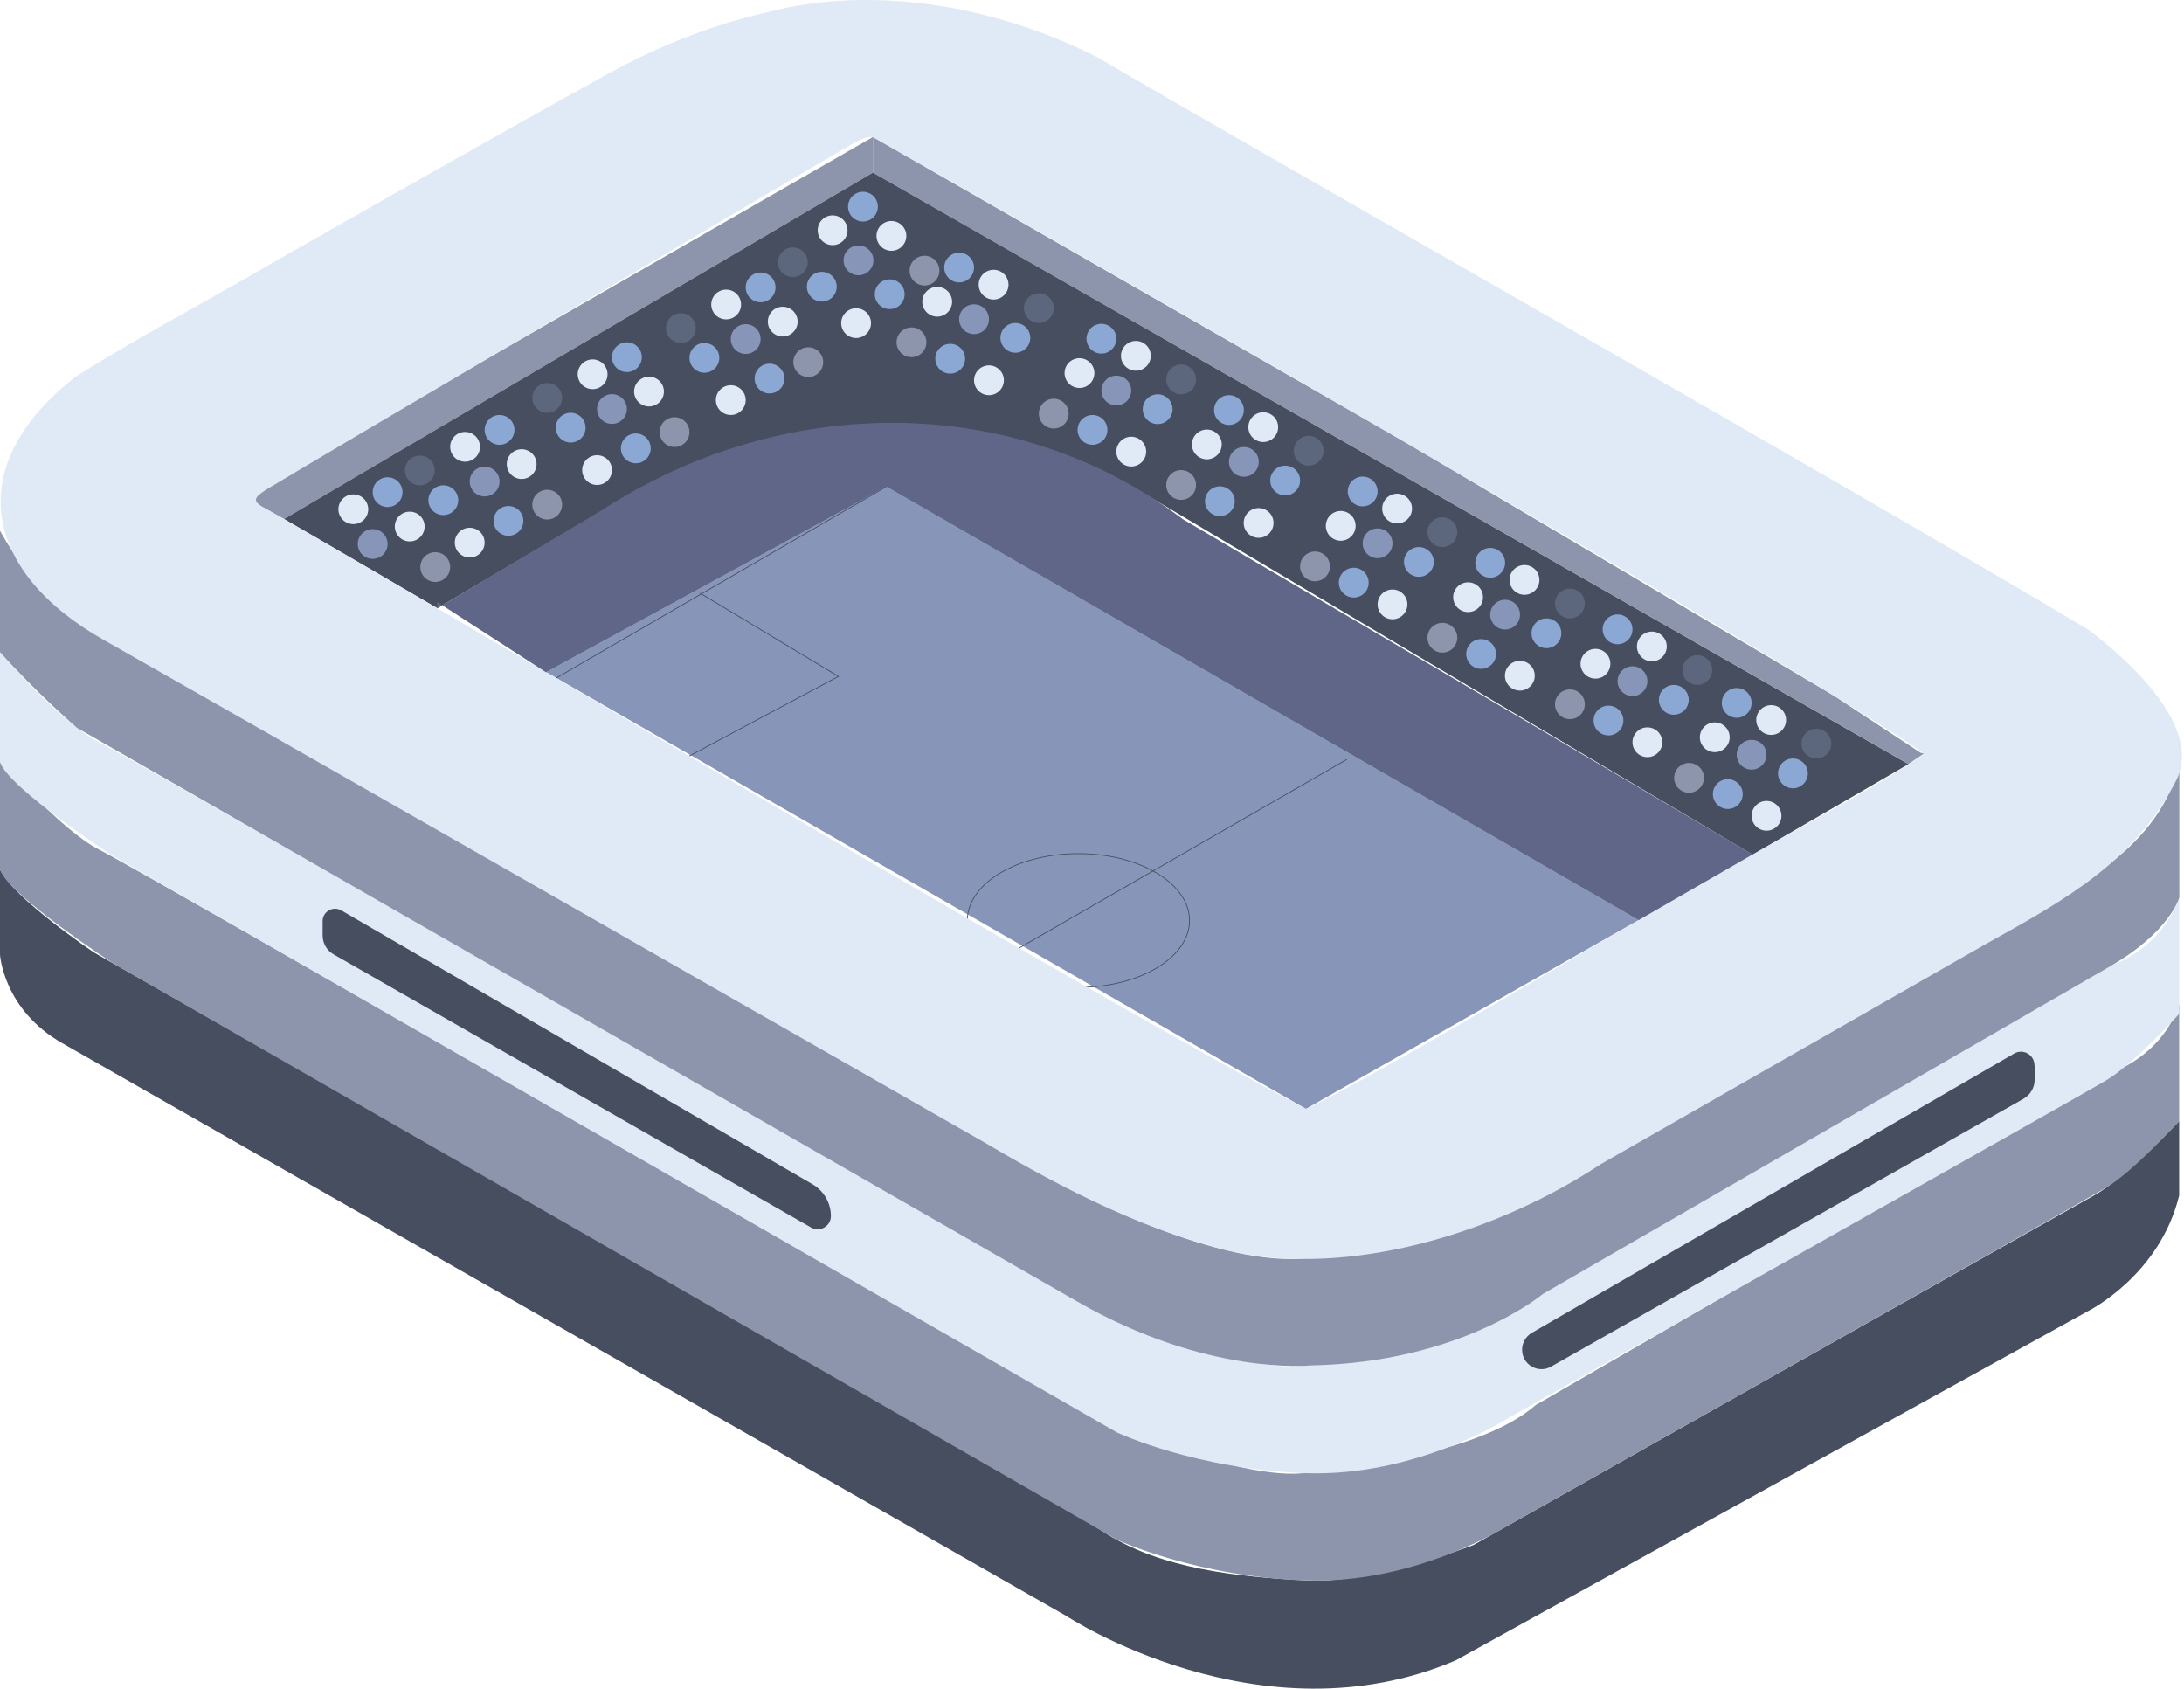 <svg width="639" height="494" viewBox="0 0 639 494" fill="none" xmlns="http://www.w3.org/2000/svg">
<g clip-path="url(#clip0_234_111377)">
<path d="M159.797 196.609L259.557 142.215L479.642 269.018L382.088 324.363L159.797 196.609Z" fill="#8796B8"/>
<path d="M18.207 305.147L312.021 472.733C312.021 472.733 368.697 510.113 425.925 485.694L611.051 383.461C611.051 383.461 631.866 373.102 637.583 349.733V327.966C637.583 327.966 621.985 344.579 612.606 349.733C603.227 354.888 431.091 451.966 431.091 451.966C431.091 451.966 401.449 463.375 382.189 462.325C362.929 461.274 339.556 459.222 322.403 447.813C305.25 436.404 27.586 278.676 27.586 278.676C27.586 278.676 3.661 262.613 0 254.306V279.226C0 279.226 0.903 295.289 18.207 305.147Z" fill="#464E5F"/>
<path d="M0 254.306V222.13C0 222.13 17.705 242.897 29.141 248.601C40.576 254.306 315.181 412.034 315.181 412.034C315.181 412.034 361.976 434.352 383.292 430.699C383.292 430.699 431.141 427.046 449.348 410.983L617.32 313.954C617.32 313.954 632.417 309.3 637.583 293.738V327.966C637.583 327.966 624.242 342.678 616.117 347.481C607.991 352.285 441.022 446.361 441.022 446.361C441.022 446.361 414.439 463.375 382.189 462.324C349.939 461.274 326.817 450.415 326.817 450.415L33.304 281.928C33.304 281.928 2.608 262.062 0 254.306Z" fill="#8C95AB"/>
<path d="M0 222.93V190.754C0 190.754 17.705 211.521 29.141 217.226C40.576 222.93 315.181 380.658 315.181 380.658C315.181 380.658 361.976 402.976 383.292 399.323C383.292 399.323 431.141 395.67 449.348 379.607L617.32 282.579C617.32 282.579 632.417 277.925 637.583 262.362V296.59C637.583 296.59 624.242 311.302 616.117 316.106C607.991 320.91 441.022 414.986 441.022 414.986C441.022 414.986 414.439 432 382.189 430.949C349.939 429.898 326.817 419.039 326.817 419.039L33.304 250.553C33.304 250.553 2.608 230.687 0 222.93Z" fill="#E0E9F6"/>
<path d="M0 190.755V155.226C0 155.226 10.382 174.942 23.924 181.698C37.467 188.453 315.181 348.783 315.181 348.783C315.181 348.783 356.81 371.101 382.791 367.998C408.772 364.896 441.022 358.14 449.9 349.333L602.274 261.812C602.274 261.812 633.471 248.151 637.634 222.23V262.463C637.634 262.463 635.076 272.471 617.371 282.679C599.666 292.888 451.354 378.557 451.354 378.557C451.354 378.557 427.53 398.623 383.343 399.424C383.343 399.424 353.249 402.576 315.231 380.759L22.52 212.923C22.52 212.923 10.382 202.414 0 190.755Z" fill="#8C95AB"/>
<path d="M255.394 50.491L83.108 151.823L71.823 145.518L255.394 40.082" fill="#8C95AB"/>
<path d="M561.898 220.178L536.569 203.515L411.079 129.305L255.394 40.082V50.491L558.387 223.481L562.951 220.428" fill="#8C95AB"/>
<path d="M127.898 177.944L182.167 145.918C230.166 117.595 289.801 117.645 337.7 146.118L512.795 250.002L558.387 223.531L255.394 50.491L83.108 151.823L127.948 177.894L127.898 177.944Z" fill="#464E5F"/>
<path d="M204.787 173.49L245.313 197.86L201.627 221.179" stroke="#464E5F" stroke-width="0.227" stroke-miterlimit="10"/>
<path d="M162.706 198.361L259.557 142.215L479.642 269.018" stroke="#464E5F" stroke-width="0.227" stroke-miterlimit="10"/>
<path d="M315.531 288.834C333.481 288.834 348.032 280.074 348.032 269.268C348.032 258.462 333.481 249.702 315.531 249.702C297.582 249.702 283.03 258.462 283.03 269.268C283.03 280.074 297.582 288.834 315.531 288.834Z" stroke="#464E5F" stroke-width="0.227" stroke-miterlimit="10"/>
<path d="M298.177 277.324L394.076 222.13" stroke="#464E5F" stroke-width="0.227" stroke-miterlimit="10"/>
<path d="M610.6 183.949C534.864 138.762 363.832 41.934 321.701 17.114C293.062 2.252 256.197 -4.904 223.997 3.703C206.693 7.706 190.242 14.462 174.994 23.219C150.97 36.429 111.146 58.998 79.347 77.112C58.983 88.972 40.025 98.88 22.069 110.239C-11.385 136.41 -4.765 167.435 30.445 187.251C71.021 210.22 214.668 292.337 288.347 334.371C311.218 347.882 336.447 360.992 363.681 366.747C398.038 372.902 439.116 359.891 468.307 340.576C492.783 326.614 550.262 293.738 581.158 276.073C604.781 262.963 624.643 251.854 636.731 228.285C644.656 212.622 622.537 192.956 611.101 184.249L610.65 183.899L610.6 183.949ZM382.089 324.362C313.475 288.383 100.312 160.93 76.689 148.27C73.83 146.318 74.482 145.518 77.892 143.216C113.503 121.949 165.314 91.674 203.985 68.806C223.194 57.496 239.094 48.089 246.918 43.485C251.232 40.983 253.388 39.882 255.395 40.082C288.698 58.948 525.635 193.957 562.951 220.478C545.397 232.588 525.033 242.446 496.344 259.56C460.784 279.426 412.333 309.3 382.289 324.362H382.039H382.089Z" fill="#E0E9F6"/>
<path d="M127.898 177.944L175.947 149.321C228.461 115.194 296.171 114.243 346.076 151.873L512.795 249.953L479.592 269.068L259.557 142.265L159.747 196.66L127.898 176.093" fill="#5F6688"/>
<path d="M595.302 311.653V315.856C595.302 318.158 594.048 320.26 592.042 321.41L453.812 399.774C450 401.926 445.335 399.173 445.335 394.82C445.335 392.818 446.439 390.917 448.144 389.916L589.283 308.2C591.942 306.648 595.252 308.55 595.252 311.653H595.302Z" fill="#464E5F"/>
<path d="M97.603 279.176L237.338 359.091C239.896 360.542 243.106 358.69 243.106 355.738C243.106 351.885 241.05 348.382 237.74 346.431L99.861 266.316C97.403 264.915 94.394 266.666 94.394 269.468V273.622C94.394 275.923 95.597 278.025 97.603 279.176Z" fill="#464E5F"/>
<path d="M315.832 113.492C318.242 113.492 320.196 111.543 320.196 109.138C320.196 106.734 318.242 104.785 315.832 104.785C313.422 104.785 311.469 106.734 311.469 109.138C311.469 111.543 313.422 113.492 315.832 113.492Z" fill="#E0E9F6"/>
<path d="M322.252 103.434C324.662 103.434 326.616 101.485 326.616 99.08C326.616 96.676 324.662 94.727 322.252 94.727C319.842 94.727 317.889 96.676 317.889 99.08C317.889 101.485 319.842 103.434 322.252 103.434Z" fill="#8BA8D5"/>
<path d="M332.334 108.438C334.744 108.438 336.697 106.489 336.697 104.084C336.697 101.68 334.744 99.731 332.334 99.731C329.924 99.731 327.97 101.68 327.97 104.084C327.97 106.489 329.924 108.438 332.334 108.438Z" fill="#E0E9F6"/>
<path d="M326.616 118.596C329.026 118.596 330.98 116.647 330.98 114.242C330.98 111.838 329.026 109.889 326.616 109.889C324.206 109.889 322.252 111.838 322.252 114.242C322.252 116.647 324.206 118.596 326.616 118.596Z" fill="#8796B8"/>
<path d="M308.309 125.352C310.719 125.352 312.672 123.402 312.672 120.998C312.672 118.594 310.719 116.645 308.309 116.645C305.899 116.645 303.945 118.594 303.945 120.998C303.945 123.402 305.899 125.352 308.309 125.352Z" fill="#8C95AB"/>
<path d="M319.644 130.105C322.054 130.105 324.008 128.156 324.008 125.752C324.008 123.347 322.054 121.398 319.644 121.398C317.234 121.398 315.281 123.347 315.281 125.752C315.281 128.156 317.234 130.105 319.644 130.105Z" fill="#8BA8D5"/>
<path d="M330.98 136.461C333.389 136.461 335.343 134.512 335.343 132.107C335.343 129.703 333.389 127.754 330.98 127.754C328.57 127.754 326.616 129.703 326.616 132.107C326.616 134.512 328.57 136.461 330.98 136.461Z" fill="#E0E9F6"/>
<path d="M338.704 124.051C341.114 124.051 343.067 122.102 343.067 119.697C343.067 117.293 341.114 115.344 338.704 115.344C336.294 115.344 334.34 117.293 334.34 119.697C334.34 122.102 336.294 124.051 338.704 124.051Z" fill="#8BA8D5"/>
<path d="M345.575 115.344C347.985 115.344 349.939 113.394 349.939 110.99C349.939 108.586 347.985 106.636 345.575 106.636C343.165 106.636 341.211 108.586 341.211 110.99C341.211 113.394 343.165 115.344 345.575 115.344Z" fill="#5C667D"/>
<path d="M274.203 92.625C276.613 92.625 278.567 90.676 278.567 88.272C278.567 85.867 276.613 83.918 274.203 83.918C271.793 83.918 269.839 85.867 269.839 88.272C269.839 90.676 271.793 92.625 274.203 92.625Z" fill="#E0E9F6"/>
<path d="M280.623 82.617C283.033 82.617 284.986 80.668 284.986 78.263C284.986 75.859 283.033 73.91 280.623 73.91C278.213 73.91 276.259 75.859 276.259 78.263C276.259 80.668 278.213 82.617 280.623 82.617Z" fill="#8BA8D5"/>
<path d="M290.704 87.621C293.114 87.621 295.067 85.672 295.067 83.268C295.067 80.863 293.114 78.914 290.704 78.914C288.294 78.914 286.34 80.863 286.34 83.268C286.34 85.672 288.294 87.621 290.704 87.621Z" fill="#E0E9F6"/>
<path d="M284.987 97.729C287.397 97.729 289.35 95.78 289.35 93.376C289.35 90.971 287.397 89.022 284.987 89.022C282.577 89.022 280.623 90.971 280.623 93.376C280.623 95.78 282.577 97.729 284.987 97.729Z" fill="#8796B8"/>
<path d="M266.679 104.485C269.089 104.485 271.043 102.536 271.043 100.131C271.043 97.727 269.089 95.778 266.679 95.778C264.27 95.778 262.316 97.727 262.316 100.131C262.316 102.536 264.27 104.485 266.679 104.485Z" fill="#8C95AB"/>
<path d="M278.015 109.289C280.425 109.289 282.378 107.339 282.378 104.935C282.378 102.531 280.425 100.582 278.015 100.582C275.605 100.582 273.651 102.531 273.651 104.935C273.651 107.339 275.605 109.289 278.015 109.289Z" fill="#8BA8D5"/>
<path d="M289.35 115.594C291.76 115.594 293.713 113.645 293.713 111.24C293.713 108.836 291.76 106.887 289.35 106.887C286.94 106.887 284.986 108.836 284.986 111.24C284.986 113.645 286.94 115.594 289.35 115.594Z" fill="#E0E9F6"/>
<path d="M297.074 103.184C299.484 103.184 301.438 101.235 301.438 98.83C301.438 96.426 299.484 94.477 297.074 94.477C294.664 94.477 292.71 96.426 292.71 98.83C292.71 101.235 294.664 103.184 297.074 103.184Z" fill="#8BA8D5"/>
<path d="M303.945 94.477C306.355 94.477 308.309 92.527 308.309 90.123C308.309 87.719 306.355 85.769 303.945 85.769C301.535 85.769 299.582 87.719 299.582 90.123C299.582 92.527 301.535 94.477 303.945 94.477Z" fill="#5C667D"/>
<path d="M229.012 98.43C231.422 98.43 233.376 96.481 233.376 94.076C233.376 91.672 231.422 89.723 229.012 89.723C226.602 89.723 224.649 91.672 224.649 94.076C224.649 96.481 226.602 98.43 229.012 98.43Z" fill="#E0E9F6"/>
<path d="M222.542 88.422C224.952 88.422 226.905 86.473 226.905 84.068C226.905 81.664 224.952 79.715 222.542 79.715C220.132 79.715 218.178 81.664 218.178 84.068C218.178 86.473 220.132 88.422 222.542 88.422Z" fill="#8BA8D5"/>
<path d="M212.461 93.426C214.871 93.426 216.824 91.477 216.824 89.073C216.824 86.668 214.871 84.719 212.461 84.719C210.051 84.719 208.097 86.668 208.097 89.073C208.097 91.477 210.051 93.426 212.461 93.426Z" fill="#E0E9F6"/>
<path d="M218.179 103.534C220.588 103.534 222.542 101.585 222.542 99.18C222.542 96.776 220.588 94.827 218.179 94.827C215.769 94.827 213.815 96.776 213.815 99.18C213.815 101.585 215.769 103.534 218.179 103.534Z" fill="#8796B8"/>
<path d="M236.486 110.29C238.896 110.29 240.849 108.34 240.849 105.936C240.849 103.532 238.896 101.583 236.486 101.583C234.076 101.583 232.122 103.532 232.122 105.936C232.122 108.34 234.076 110.29 236.486 110.29Z" fill="#8C95AB"/>
<path d="M225.15 115.094C227.56 115.094 229.514 113.144 229.514 110.74C229.514 108.336 227.56 106.386 225.15 106.386C222.74 106.386 220.786 108.336 220.786 110.74C220.786 113.144 222.74 115.094 225.15 115.094Z" fill="#8BA8D5"/>
<path d="M213.815 121.399C216.225 121.399 218.179 119.45 218.179 117.045C218.179 114.641 216.225 112.692 213.815 112.692C211.405 112.692 209.451 114.641 209.451 117.045C209.451 119.45 211.405 121.399 213.815 121.399Z" fill="#E0E9F6"/>
<path d="M206.091 109.039C208.501 109.039 210.454 107.09 210.454 104.685C210.454 102.281 208.501 100.332 206.091 100.332C203.681 100.332 201.727 102.281 201.727 104.685C201.727 107.09 203.681 109.039 206.091 109.039Z" fill="#8BA8D5"/>
<path d="M199.22 100.332C201.629 100.332 203.583 98.382 203.583 95.978C203.583 93.574 201.629 91.624 199.22 91.624C196.81 91.624 194.856 93.574 194.856 95.978C194.856 98.382 196.81 100.332 199.22 100.332Z" fill="#5C667D"/>
<path d="M189.891 118.896C192.301 118.896 194.254 116.947 194.254 114.543C194.254 112.138 192.301 110.189 189.891 110.189C187.481 110.189 185.527 112.138 185.527 114.543C185.527 116.947 187.481 118.896 189.891 118.896Z" fill="#E0E9F6"/>
<path d="M183.42 108.838C185.83 108.838 187.784 106.889 187.784 104.485C187.784 102.08 185.83 100.131 183.42 100.131C181.011 100.131 179.057 102.08 179.057 104.485C179.057 106.889 181.011 108.838 183.42 108.838Z" fill="#8BA8D5"/>
<path d="M173.389 113.842C175.799 113.842 177.753 111.893 177.753 109.489C177.753 107.084 175.799 105.135 173.389 105.135C170.979 105.135 169.026 107.084 169.026 109.489C169.026 111.893 170.979 113.842 173.389 113.842Z" fill="#E0E9F6"/>
<path d="M179.057 124C181.467 124 183.42 122.051 183.42 119.646C183.42 117.242 181.467 115.293 179.057 115.293C176.647 115.293 174.693 117.242 174.693 119.646C174.693 122.051 176.647 124 179.057 124Z" fill="#8796B8"/>
<path d="M197.364 130.756C199.774 130.756 201.727 128.806 201.727 126.402C201.727 123.998 199.774 122.049 197.364 122.049C194.954 122.049 193 123.998 193 126.402C193 128.806 194.954 130.756 197.364 130.756Z" fill="#8C95AB"/>
<path d="M186.028 135.51C188.438 135.51 190.392 133.56 190.392 131.156C190.392 128.752 188.438 126.802 186.028 126.802C183.618 126.802 181.665 128.752 181.665 131.156C181.665 133.56 183.618 135.51 186.028 135.51Z" fill="#8BA8D5"/>
<path d="M174.693 141.865C177.103 141.865 179.057 139.916 179.057 137.511C179.057 135.107 177.103 133.158 174.693 133.158C172.283 133.158 170.33 135.107 170.33 137.511C170.33 139.916 172.283 141.865 174.693 141.865Z" fill="#E0E9F6"/>
<path d="M166.969 129.455C169.379 129.455 171.333 127.506 171.333 125.101C171.333 122.697 169.379 120.748 166.969 120.748C164.559 120.748 162.606 122.697 162.606 125.101C162.606 127.506 164.559 129.455 166.969 129.455Z" fill="#8BA8D5"/>
<path d="M160.098 120.748C162.508 120.748 164.462 118.798 164.462 116.394C164.462 113.99 162.508 112.041 160.098 112.041C157.688 112.041 155.734 113.99 155.734 116.394C155.734 118.798 157.688 120.748 160.098 120.748Z" fill="#5C667D"/>
<path d="M152.625 140.113C155.035 140.113 156.988 138.164 156.988 135.759C156.988 133.355 155.035 131.406 152.625 131.406C150.215 131.406 148.261 133.355 148.261 135.759C148.261 138.164 150.215 140.113 152.625 140.113Z" fill="#E0E9F6"/>
<path d="M146.155 130.105C148.565 130.105 150.518 128.156 150.518 125.751C150.518 123.347 148.565 121.398 146.155 121.398C143.745 121.398 141.791 123.347 141.791 125.751C141.791 128.156 143.745 130.105 146.155 130.105Z" fill="#8BA8D5"/>
<path d="M136.073 135.059C138.483 135.059 140.437 133.11 140.437 130.706C140.437 128.301 138.483 126.352 136.073 126.352C133.663 126.352 131.71 128.301 131.71 130.706C131.71 133.11 133.663 135.059 136.073 135.059Z" fill="#E0E9F6"/>
<path d="M141.791 145.217C144.201 145.217 146.154 143.268 146.154 140.864C146.154 138.459 144.201 136.51 141.791 136.51C139.381 136.51 137.427 138.459 137.427 140.864C137.427 143.268 139.381 145.217 141.791 145.217Z" fill="#8796B8"/>
<path d="M160.098 151.973C162.508 151.973 164.462 150.024 164.462 147.619C164.462 145.215 162.508 143.266 160.098 143.266C157.688 143.266 155.734 145.215 155.734 147.619C155.734 150.024 157.688 151.973 160.098 151.973Z" fill="#8C95AB"/>
<path d="M148.763 156.726C151.173 156.726 153.126 154.777 153.126 152.373C153.126 149.968 151.173 148.019 148.763 148.019C146.353 148.019 144.399 149.968 144.399 152.373C144.399 154.777 146.353 156.726 148.763 156.726Z" fill="#8BA8D5"/>
<path d="M119.873 158.378C122.283 158.378 124.236 156.429 124.236 154.024C124.236 151.62 122.283 149.671 119.873 149.671C117.463 149.671 115.509 151.62 115.509 154.024C115.509 156.429 117.463 158.378 119.873 158.378Z" fill="#E0E9F6"/>
<path d="M113.402 148.32C115.812 148.32 117.766 146.37 117.766 143.966C117.766 141.562 115.812 139.613 113.402 139.613C110.992 139.613 109.039 141.562 109.039 143.966C109.039 146.37 110.992 148.32 113.402 148.32Z" fill="#8BA8D5"/>
<path d="M103.371 153.324C105.781 153.324 107.735 151.374 107.735 148.97C107.735 146.566 105.781 144.616 103.371 144.616C100.961 144.616 99.008 146.566 99.008 148.97C99.008 151.374 100.961 153.324 103.371 153.324Z" fill="#E0E9F6"/>
<path d="M109.039 163.482C111.449 163.482 113.403 161.533 113.403 159.129C113.403 156.724 111.449 154.775 109.039 154.775C106.629 154.775 104.676 156.724 104.676 159.129C104.676 161.533 106.629 163.482 109.039 163.482Z" fill="#8796B8"/>
<path d="M127.346 170.237C129.756 170.237 131.709 168.288 131.709 165.884C131.709 163.479 129.756 161.53 127.346 161.53C124.936 161.53 122.982 163.479 122.982 165.884C122.982 168.288 124.936 170.237 127.346 170.237Z" fill="#8C95AB"/>
<path d="M137.427 163.082C139.837 163.082 141.791 161.133 141.791 158.728C141.791 156.324 139.837 154.375 137.427 154.375C135.017 154.375 133.064 156.324 133.064 158.728C133.064 161.133 135.017 163.082 137.427 163.082Z" fill="#E0E9F6"/>
<path d="M129.703 150.672C132.113 150.672 134.067 148.723 134.067 146.318C134.067 143.914 132.113 141.965 129.703 141.965C127.293 141.965 125.34 143.914 125.34 146.318C125.34 148.723 127.293 150.672 129.703 150.672Z" fill="#8BA8D5"/>
<path d="M122.832 141.965C125.242 141.965 127.195 140.015 127.195 137.611C127.195 135.207 125.242 133.258 122.832 133.258C120.422 133.258 118.468 135.207 118.468 137.611C118.468 140.015 120.422 141.965 122.832 141.965Z" fill="#5C667D"/>
<path d="M260.811 73.359C263.221 73.359 265.175 71.41 265.175 69.005C265.175 66.601 263.221 64.652 260.811 64.652C258.401 64.652 256.448 66.601 256.448 69.005C256.448 71.41 258.401 73.359 260.811 73.359Z" fill="#E0E9F6"/>
<path d="M252.485 64.802C254.895 64.802 256.849 62.853 256.849 60.449C256.849 58.044 254.895 56.095 252.485 56.095C250.075 56.095 248.122 58.044 248.122 60.449C248.122 62.853 250.075 64.802 252.485 64.802Z" fill="#8BA8D5"/>
<path d="M243.608 71.708C246.018 71.708 247.971 69.759 247.971 67.355C247.971 64.95 246.018 63.001 243.608 63.001C241.198 63.001 239.244 64.95 239.244 67.355C239.244 69.759 241.198 71.708 243.608 71.708Z" fill="#E0E9F6"/>
<path d="M251.181 80.515C253.591 80.515 255.545 78.566 255.545 76.162C255.545 73.757 253.591 71.808 251.181 71.808C248.772 71.808 246.818 73.757 246.818 76.162C246.818 78.566 248.772 80.515 251.181 80.515Z" fill="#8796B8"/>
<path d="M270.491 83.517C272.901 83.517 274.855 81.568 274.855 79.164C274.855 76.759 272.901 74.81 270.491 74.81C268.082 74.81 266.128 76.759 266.128 79.164C266.128 81.568 268.082 83.517 270.491 83.517Z" fill="#8C95AB"/>
<path d="M260.31 90.423C262.72 90.423 264.673 88.474 264.673 86.069C264.673 83.665 262.72 81.716 260.31 81.716C257.9 81.716 255.946 83.665 255.946 86.069C255.946 88.474 257.9 90.423 260.31 90.423Z" fill="#8BA8D5"/>
<path d="M250.479 98.88C252.889 98.88 254.843 96.931 254.843 94.527C254.843 92.122 252.889 90.173 250.479 90.173C248.069 90.173 246.115 92.122 246.115 94.527C246.115 96.931 248.069 98.88 250.479 98.88Z" fill="#E0E9F6"/>
<path d="M240.448 88.221C242.858 88.221 244.811 86.272 244.811 83.868C244.811 81.463 242.858 79.514 240.448 79.514C238.038 79.514 236.084 81.463 236.084 83.868C236.084 86.272 238.038 88.221 240.448 88.221Z" fill="#8BA8D5"/>
<path d="M231.971 81.066C234.381 81.066 236.335 79.116 236.335 76.712C236.335 74.308 234.381 72.358 231.971 72.358C229.561 72.358 227.608 74.308 227.608 76.712C227.608 79.116 229.561 81.066 231.971 81.066Z" fill="#5C667D"/>
<path d="M353.098 134.359C355.508 134.359 357.462 132.41 357.462 130.005C357.462 127.601 355.508 125.652 353.098 125.652C350.689 125.652 348.735 127.601 348.735 130.005C348.735 132.41 350.689 134.359 353.098 134.359Z" fill="#E0E9F6"/>
<path d="M359.568 124.301C361.978 124.301 363.932 122.351 363.932 119.947C363.932 117.543 361.978 115.594 359.568 115.594C357.158 115.594 355.205 117.543 355.205 119.947C355.205 122.351 357.158 124.301 359.568 124.301Z" fill="#8BA8D5"/>
<path d="M369.6 129.305C372.01 129.305 373.963 127.356 373.963 124.951C373.963 122.547 372.01 120.598 369.6 120.598C367.19 120.598 365.236 122.547 365.236 124.951C365.236 127.356 367.19 129.305 369.6 129.305Z" fill="#E0E9F6"/>
<path d="M363.932 139.463C366.342 139.463 368.295 137.514 368.295 135.109C368.295 132.705 366.342 130.756 363.932 130.756C361.522 130.756 359.568 132.705 359.568 135.109C359.568 137.514 361.522 139.463 363.932 139.463Z" fill="#8796B8"/>
<path d="M345.575 146.219C347.985 146.219 349.939 144.269 349.939 141.865C349.939 139.461 347.985 137.511 345.575 137.511C343.165 137.511 341.211 139.461 341.211 141.865C341.211 144.269 343.165 146.219 345.575 146.219Z" fill="#8C95AB"/>
<path d="M356.91 150.972C359.32 150.972 361.274 149.023 361.274 146.619C361.274 144.214 359.32 142.265 356.91 142.265C354.5 142.265 352.547 144.214 352.547 146.619C352.547 149.023 354.5 150.972 356.91 150.972Z" fill="#8BA8D5"/>
<path d="M368.246 157.327C370.656 157.327 372.609 155.378 372.609 152.974C372.609 150.569 370.656 148.62 368.246 148.62C365.836 148.62 363.882 150.569 363.882 152.974C363.882 155.378 365.836 157.327 368.246 157.327Z" fill="#E0E9F6"/>
<path d="M376.02 144.917C378.43 144.917 380.383 142.968 380.383 140.564C380.383 138.16 378.43 136.21 376.02 136.21C373.61 136.21 371.656 138.16 371.656 140.564C371.656 142.968 373.61 144.917 376.02 144.917Z" fill="#8BA8D5"/>
<path d="M382.891 136.21C385.301 136.21 387.255 134.261 387.255 131.857C387.255 129.453 385.301 127.503 382.891 127.503C380.481 127.503 378.528 129.453 378.528 131.857C378.528 134.261 380.481 136.21 382.891 136.21Z" fill="#5C667D"/>
<path d="M392.271 158.178C394.681 158.178 396.634 156.229 396.634 153.824C396.634 151.42 394.681 149.471 392.271 149.471C389.861 149.471 387.907 151.42 387.907 153.824C387.907 156.229 389.861 158.178 392.271 158.178Z" fill="#E0E9F6"/>
<path d="M398.69 148.12C401.1 148.12 403.054 146.171 403.054 143.766C403.054 141.362 401.1 139.413 398.69 139.413C396.281 139.413 394.327 141.362 394.327 143.766C394.327 146.171 396.281 148.12 398.69 148.12Z" fill="#8BA8D5"/>
<path d="M408.772 153.124C411.181 153.124 413.135 151.175 413.135 148.771C413.135 146.366 411.181 144.417 408.772 144.417C406.362 144.417 404.408 146.366 404.408 148.771C404.408 151.175 406.362 153.124 408.772 153.124Z" fill="#E0E9F6"/>
<path d="M403.054 163.282C405.464 163.282 407.417 161.333 407.417 158.928C407.417 156.524 405.464 154.575 403.054 154.575C400.644 154.575 398.69 156.524 398.69 158.928C398.69 161.333 400.644 163.282 403.054 163.282Z" fill="#8796B8"/>
<path d="M384.747 170.038C387.157 170.038 389.11 168.089 389.11 165.684C389.11 163.28 387.157 161.331 384.747 161.331C382.337 161.331 380.383 163.28 380.383 165.684C380.383 168.089 382.337 170.038 384.747 170.038Z" fill="#8C95AB"/>
<path d="M396.082 174.792C398.492 174.792 400.446 172.842 400.446 170.438C400.446 168.034 398.492 166.084 396.082 166.084C393.672 166.084 391.719 168.034 391.719 170.438C391.719 172.842 393.672 174.792 396.082 174.792Z" fill="#8BA8D5"/>
<path d="M407.417 181.147C409.827 181.147 411.781 179.198 411.781 176.793C411.781 174.389 409.827 172.44 407.417 172.44C405.007 172.44 403.054 174.389 403.054 176.793C403.054 179.198 405.007 181.147 407.417 181.147Z" fill="#E0E9F6"/>
<path d="M415.141 168.737C417.551 168.737 419.505 166.788 419.505 164.383C419.505 161.979 417.551 160.03 415.141 160.03C412.731 160.03 410.778 161.979 410.778 164.383C410.778 166.788 412.731 168.737 415.141 168.737Z" fill="#8BA8D5"/>
<path d="M422.013 160.03C424.423 160.03 426.376 158.081 426.376 155.676C426.376 153.272 424.423 151.323 422.013 151.323C419.603 151.323 417.649 153.272 417.649 155.676C417.649 158.081 419.603 160.03 422.013 160.03Z" fill="#5C667D"/>
<path d="M429.536 179.045C431.946 179.045 433.9 177.096 433.9 174.692C433.9 172.288 431.946 170.338 429.536 170.338C427.126 170.338 425.172 172.288 425.172 174.692C425.172 177.096 427.126 179.045 429.536 179.045Z" fill="#E0E9F6"/>
<path d="M436.006 168.987C438.416 168.987 440.37 167.038 440.37 164.634C440.37 162.229 438.416 160.28 436.006 160.28C433.596 160.28 431.643 162.229 431.643 164.634C431.643 167.038 433.596 168.987 436.006 168.987Z" fill="#8BA8D5"/>
<path d="M446.037 173.991C448.447 173.991 450.401 172.042 450.401 169.638C450.401 167.234 448.447 165.284 446.037 165.284C443.627 165.284 441.674 167.234 441.674 169.638C441.674 172.042 443.627 173.991 446.037 173.991Z" fill="#E0E9F6"/>
<path d="M440.37 184.149C442.78 184.149 444.733 182.2 444.733 179.796C444.733 177.392 442.78 175.442 440.37 175.442C437.96 175.442 436.006 177.392 436.006 179.796C436.006 182.2 437.96 184.149 440.37 184.149Z" fill="#8796B8"/>
<path d="M422.013 190.905C424.423 190.905 426.376 188.956 426.376 186.552C426.376 184.147 424.423 182.198 422.013 182.198C419.603 182.198 417.649 184.147 417.649 186.552C417.649 188.956 419.603 190.905 422.013 190.905Z" fill="#8C95AB"/>
<path d="M433.348 195.659C435.758 195.659 437.712 193.71 437.712 191.305C437.712 188.901 435.758 186.952 433.348 186.952C430.938 186.952 428.984 188.901 428.984 191.305C428.984 193.71 430.938 195.659 433.348 195.659Z" fill="#8BA8D5"/>
<path d="M444.683 202.014C447.093 202.014 449.046 200.065 449.046 197.661C449.046 195.256 447.093 193.307 444.683 193.307C442.273 193.307 440.319 195.256 440.319 197.661C440.319 200.065 442.273 202.014 444.683 202.014Z" fill="#E0E9F6"/>
<path d="M452.457 189.604C454.867 189.604 456.821 187.655 456.821 185.251C456.821 182.846 454.867 180.897 452.457 180.897C450.047 180.897 448.094 182.846 448.094 185.251C448.094 187.655 450.047 189.604 452.457 189.604Z" fill="#8BA8D5"/>
<path d="M459.329 180.897C461.739 180.897 463.692 178.948 463.692 176.543C463.692 174.139 461.739 172.19 459.329 172.19C456.919 172.19 454.965 174.139 454.965 176.543C454.965 178.948 456.919 180.897 459.329 180.897Z" fill="#5C667D"/>
<path d="M466.802 198.511C469.212 198.511 471.166 196.562 471.166 194.157C471.166 191.753 469.212 189.804 466.802 189.804C464.392 189.804 462.438 191.753 462.438 194.157C462.438 196.562 464.392 198.511 466.802 198.511Z" fill="#E0E9F6"/>
<path d="M473.272 188.453C475.682 188.453 477.636 186.504 477.636 184.099C477.636 181.695 475.682 179.746 473.272 179.746C470.862 179.746 468.908 181.695 468.908 184.099C468.908 186.504 470.862 188.453 473.272 188.453Z" fill="#8BA8D5"/>
<path d="M483.304 193.457C485.713 193.457 487.667 191.508 487.667 189.104C487.667 186.699 485.713 184.75 483.304 184.75C480.894 184.75 478.94 186.699 478.94 189.104C478.94 191.508 480.894 193.457 483.304 193.457Z" fill="#E0E9F6"/>
<path d="M477.636 203.615C480.046 203.615 481.999 201.666 481.999 199.261C481.999 196.857 480.046 194.908 477.636 194.908C475.226 194.908 473.272 196.857 473.272 199.261C473.272 201.666 475.226 203.615 477.636 203.615Z" fill="#8796B8"/>
<path d="M459.329 210.37C461.739 210.37 463.692 208.421 463.692 206.017C463.692 203.612 461.739 201.663 459.329 201.663C456.919 201.663 454.965 203.612 454.965 206.017C454.965 208.421 456.919 210.37 459.329 210.37Z" fill="#8C95AB"/>
<path d="M470.614 215.124C473.024 215.124 474.977 213.175 474.977 210.771C474.977 208.366 473.024 206.417 470.614 206.417C468.204 206.417 466.25 208.366 466.25 210.771C466.25 213.175 468.204 215.124 470.614 215.124Z" fill="#8BA8D5"/>
<path d="M481.999 221.479C484.409 221.479 486.363 219.53 486.363 217.126C486.363 214.722 484.409 212.772 481.999 212.772C479.589 212.772 477.636 214.722 477.636 217.126C477.636 219.53 479.589 221.479 481.999 221.479Z" fill="#E0E9F6"/>
<path d="M489.723 209.07C492.133 209.07 494.087 207.12 494.087 204.716C494.087 202.312 492.133 200.363 489.723 200.363C487.314 200.363 485.36 202.312 485.36 204.716C485.36 207.12 487.314 209.07 489.723 209.07Z" fill="#8BA8D5"/>
<path d="M496.595 200.363C499.005 200.363 500.958 198.413 500.958 196.009C500.958 193.605 499.005 191.656 496.595 191.656C494.185 191.656 492.231 193.605 492.231 196.009C492.231 198.413 494.185 200.363 496.595 200.363Z" fill="#5C667D"/>
<path d="M501.711 220.028C504.121 220.028 506.074 218.079 506.074 215.675C506.074 213.27 504.121 211.321 501.711 211.321C499.301 211.321 497.347 213.27 497.347 215.675C497.347 218.079 499.301 220.028 501.711 220.028Z" fill="#E0E9F6"/>
<path d="M508.131 209.97C510.541 209.97 512.494 208.021 512.494 205.617C512.494 203.212 510.541 201.263 508.131 201.263C505.721 201.263 503.767 203.212 503.767 205.617C503.767 208.021 505.721 209.97 508.131 209.97Z" fill="#8BA8D5"/>
<path d="M518.212 214.974C520.622 214.974 522.576 213.025 522.576 210.621C522.576 208.216 520.622 206.267 518.212 206.267C515.802 206.267 513.848 208.216 513.848 210.621C513.848 213.025 515.802 214.974 518.212 214.974Z" fill="#E0E9F6"/>
<path d="M512.494 225.132C514.904 225.132 516.858 223.183 516.858 220.779C516.858 218.374 514.904 216.425 512.494 216.425C510.084 216.425 508.131 218.374 508.131 220.779C508.131 223.183 510.084 225.132 512.494 225.132Z" fill="#8796B8"/>
<path d="M494.187 231.888C496.597 231.888 498.551 229.939 498.551 227.534C498.551 225.13 496.597 223.181 494.187 223.181C491.777 223.181 489.824 225.13 489.824 227.534C489.824 229.939 491.777 231.888 494.187 231.888Z" fill="#8C95AB"/>
<path d="M505.522 236.641C507.932 236.641 509.886 234.692 509.886 232.288C509.886 229.883 507.932 227.934 505.522 227.934C503.112 227.934 501.159 229.883 501.159 232.288C501.159 234.692 503.112 236.641 505.522 236.641Z" fill="#8BA8D5"/>
<path d="M516.858 242.997C519.268 242.997 521.222 241.048 521.222 238.644C521.222 236.239 519.268 234.29 516.858 234.29C514.448 234.29 512.494 236.239 512.494 238.644C512.494 241.048 514.448 242.997 516.858 242.997Z" fill="#E0E9F6"/>
<path d="M524.582 230.587C526.992 230.587 528.945 228.638 528.945 226.234C528.945 223.829 526.992 221.88 524.582 221.88C522.172 221.88 520.218 223.829 520.218 226.234C520.218 228.638 522.172 230.587 524.582 230.587Z" fill="#8BA8D5"/>
<path d="M531.453 221.88C533.863 221.88 535.817 219.931 535.817 217.526C535.817 215.122 533.863 213.173 531.453 213.173C529.043 213.173 527.09 215.122 527.09 217.526C527.09 219.931 529.043 221.88 531.453 221.88Z" fill="#5C667D"/>
</g>
<defs>
<clipPath id="clip0_234_111377">
<rect width="638.386" height="494" fill="white"/>
</clipPath>
</defs>
</svg>
